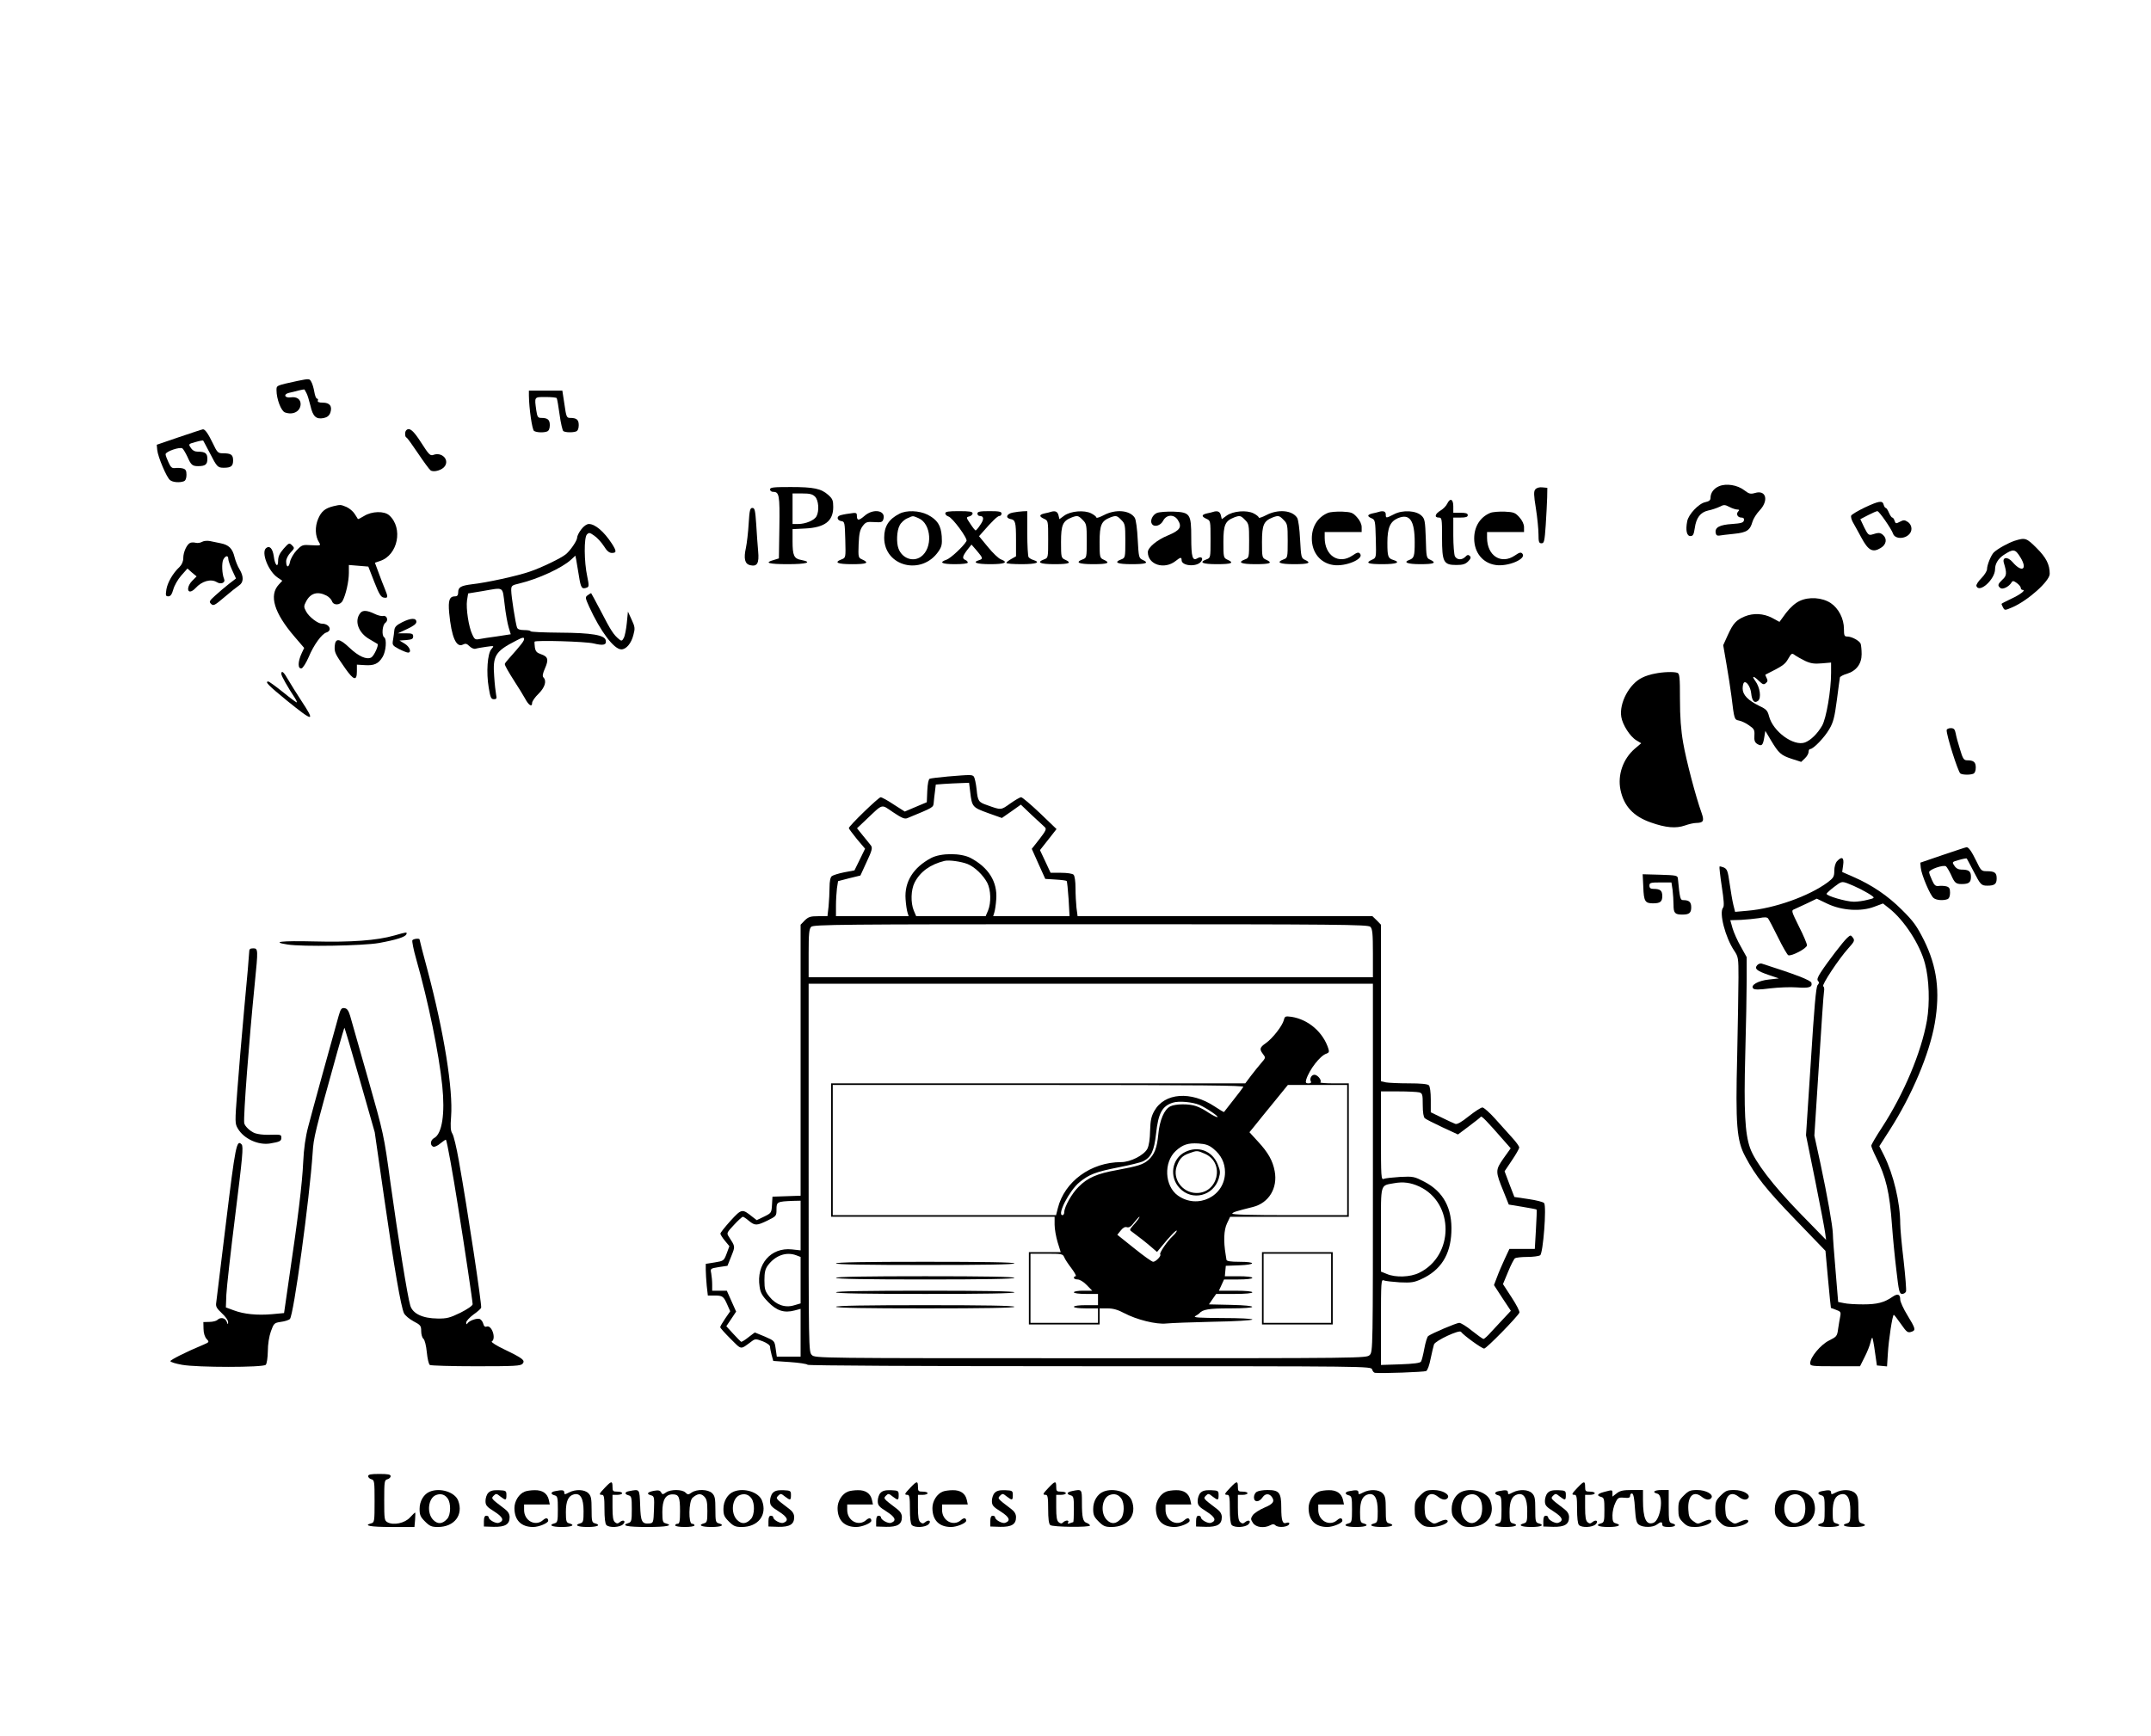 <?xml version="1.0" standalone="no"?>
<!DOCTYPE svg PUBLIC "-//W3C//DTD SVG 20010904//EN"
 "http://www.w3.org/TR/2001/REC-SVG-20010904/DTD/svg10.dtd">
<svg version="1.0" xmlns="http://www.w3.org/2000/svg"
 width="1338pt" height="1080pt" viewBox="0 0 1338 1080"
 preserveAspectRatio="xMidYMid meet">
<g transform="translate(0,1080) scale(0.1,-0.1)"
fill="#000000" stroke="none">
<path d="M1850 8430 c-134 -29 -130 -28 -130 -58 0 -55 29 -130 53 -138 51
-18 96 7 97 52 0 30 -24 47 -60 42 -39 -6 -50 19 -12 28 15 3 42 10 61 15 19
5 35 7 35 6 1 -1 6 -11 12 -22 7 -12 17 -47 25 -79 15 -67 35 -86 82 -77 23 5
35 15 42 34 13 40 -4 62 -47 62 -24 0 -34 4 -31 13 3 6 1 12 -5 12 -6 0 -13
19 -17 43 -4 23 -12 51 -19 62 -11 20 -12 20 -86 5z"/>
<path d="M3290 8338 c1 -79 20 -212 32 -219 15 -10 60 -12 82 -3 10 4 16 18
16 39 0 34 -13 45 -54 45 -20 0 -24 7 -30 46 -12 87 -14 84 58 84 36 0 67 -3
69 -7 3 -5 11 -51 18 -103 7 -52 18 -98 23 -102 13 -9 59 -10 80 -2 10 4 16
18 16 39 0 34 -13 45 -54 45 -21 0 -24 7 -35 85 l-13 85 -104 0 -104 0 0 -32z"/>
<path d="M1115 8081 l-140 -48 3 -32 c4 -43 59 -173 80 -188 17 -14 60 -17 86
-7 10 4 16 18 16 40 0 27 -5 35 -24 40 -13 3 -35 4 -47 2 -19 -2 -27 4 -41 36
-10 21 -18 43 -18 50 0 17 90 48 105 36 6 -5 20 -29 31 -52 22 -50 30 -58 66
-58 45 0 58 10 58 45 0 35 -13 45 -60 45 -18 0 -33 8 -43 24 -16 23 -15 24 29
36 24 7 46 11 48 9 2 -2 20 -38 42 -79 43 -84 48 -90 86 -90 45 0 58 10 58 45
0 36 -12 45 -64 45 -30 0 -35 5 -62 62 -29 60 -49 89 -62 87 -4 0 -70 -22
-147 -48z"/>
<path d="M2527 8123 c-10 -9 -9 -41 1 -45 5 -1 37 -46 72 -98 35 -52 70 -100
78 -106 20 -15 75 2 90 27 27 42 -22 88 -72 69 -20 -7 -28 1 -76 76 -49 77
-74 97 -93 77z"/>
<path d="M10693 7775 c-33 -14 -53 -41 -53 -73 0 -14 -9 -21 -32 -26 -41 -8
-105 -76 -113 -119 -11 -56 -3 -92 20 -92 16 0 21 9 27 49 9 65 35 99 84 110
21 4 53 15 70 23 27 14 33 14 62 -1 17 -9 39 -16 49 -16 12 0 14 -3 6 -11 -16
-16 -5 -39 19 -39 13 0 18 -6 16 -17 -3 -15 -17 -19 -74 -23 -77 -5 -107 -21
-102 -54 2 -15 9 -20 23 -18 11 2 52 7 92 11 79 8 99 22 114 75 5 18 25 50 44
70 59 62 41 130 -28 109 -28 -8 -37 -6 -67 17 -43 33 -112 44 -157 25z"/>
<path d="M4790 7755 c0 -8 8 -15 19 -15 38 0 42 -20 39 -221 l-3 -193 -32 -10
c-62 -17 -33 -26 87 -26 118 0 157 12 85 26 -46 8 -55 27 -55 117 l0 75 78 4
c123 6 175 46 175 134 0 40 -4 51 -31 75 -44 39 -89 49 -234 49 -107 0 -128
-2 -128 -15z m280 -45 c22 -22 27 -88 9 -122 -13 -25 -68 -48 -114 -48 l-35 0
0 95 0 95 60 0 c47 0 64 -4 80 -20z"/>
<path d="M9550 7755 c-10 -12 -10 -34 4 -119 9 -58 16 -130 16 -160 0 -48 3
-56 19 -56 16 0 19 12 26 113 4 61 8 139 9 172 l1 60 -31 3 c-19 2 -36 -3 -44
-13z"/>
<path d="M9002 7666 c-6 -13 -24 -32 -41 -42 -35 -21 -41 -44 -11 -44 19 0 20
-7 20 -124 0 -153 9 -171 89 -171 39 0 56 5 73 22 17 17 19 26 11 34 -9 9 -16
8 -28 -5 -22 -22 -52 -20 -65 3 -5 11 -10 69 -10 130 l0 111 45 0 c33 0 45 4
45 15 0 11 -12 15 -45 15 l-45 0 0 40 c0 46 -20 54 -38 16z"/>
<path d="M11598 7642 c-43 -21 -80 -43 -83 -50 -3 -7 2 -25 10 -40 9 -15 32
-58 53 -96 43 -81 71 -96 121 -65 35 21 41 57 14 81 -18 15 -26 16 -70 2 -19
-5 -25 1 -47 45 l-24 51 48 25 c27 14 53 25 58 25 11 0 87 -110 97 -139 12
-38 81 -36 107 3 15 22 8 54 -15 69 -20 13 -26 13 -49 1 -24 -13 -27 -12 -33
6 -3 11 -10 20 -14 20 -5 0 -14 14 -21 30 -7 17 -16 30 -20 30 -4 0 -10 9 -13
20 -7 28 -29 24 -119 -18z"/>
<path d="M2075 7651 c-53 -13 -76 -32 -96 -79 -21 -49 -19 -108 6 -147 12 -19
10 -20 -47 -17 -57 4 -60 2 -93 -32 -19 -20 -37 -52 -41 -71 -7 -39 -24 -38
-24 3 0 15 12 38 27 54 26 27 26 29 9 46 -17 16 -19 15 -52 -22 -25 -29 -34
-49 -34 -75 0 -47 -20 -28 -27 28 -7 49 -26 69 -48 51 -32 -27 15 -146 73
-184 l28 -19 -22 -24 c-62 -67 -29 -176 98 -324 l60 -70 -15 -32 c-25 -53 -26
-100 -1 -95 8 2 28 33 44 70 31 75 81 144 110 153 40 13 18 55 -28 55 -25 0
-80 42 -98 76 -15 28 -15 33 0 62 27 52 71 65 126 37 16 -8 31 -24 35 -35 9
-28 51 -26 66 2 20 37 39 121 39 173 l0 50 61 -5 60 -5 37 -95 c30 -77 42 -96
60 -98 26 -4 27 3 6 54 -9 22 -27 67 -39 101 l-23 62 32 11 c111 36 145 205
57 284 -31 28 -108 26 -156 -4 -20 -12 -37 -21 -39 -19 -1 2 -10 17 -20 32
-10 16 -33 35 -51 43 -37 15 -36 15 -80 5z"/>
<path d="M4657 7543 c-3 -54 -11 -122 -17 -151 -15 -67 -7 -100 25 -108 45
-11 58 11 51 86 -3 36 -9 111 -12 168 -6 87 -9 102 -24 102 -14 0 -18 -14 -23
-97z"/>
<path d="M5377 7590 c-36 -31 -47 -30 -47 3 0 17 -5 19 -46 12 -26 -3 -53 -9
-60 -12 -22 -8 -16 -31 9 -35 21 -3 22 -7 25 -116 3 -112 3 -112 -23 -122 -50
-19 -26 -30 65 -30 92 0 110 8 64 29 -25 11 -26 13 -23 96 3 66 8 89 25 112
19 25 26 28 72 25 44 -3 51 -1 57 18 17 55 -63 69 -118 20z"/>
<path d="M5595 7604 c-67 -34 -95 -79 -95 -149 0 -180 234 -238 338 -85 20 29
23 44 20 93 -5 69 -27 103 -88 135 -53 26 -131 29 -175 6z m119 -28 c80 -34
90 -187 14 -240 -49 -34 -116 -10 -139 51 -14 37 -11 111 7 144 8 17 30 37 47
44 40 18 32 17 71 1z"/>
<path d="M5880 7606 c0 -7 9 -16 19 -19 25 -6 122 -138 113 -153 -18 -32 -98
-107 -124 -116 -50 -17 -30 -28 52 -28 48 0 80 4 80 10 0 6 -7 13 -15 16 -21
9 -19 22 11 62 l27 34 33 -38 c39 -46 40 -51 14 -59 -45 -14 -15 -25 70 -25
90 0 115 11 66 30 -14 5 -50 39 -80 76 l-56 68 22 25 c60 69 93 101 105 101 7
0 13 7 13 15 0 12 -15 15 -75 15 -60 0 -75 -3 -75 -15 0 -8 6 -15 14 -15 27 0
28 -21 4 -55 -12 -19 -26 -35 -29 -35 -4 0 -18 18 -33 41 -27 40 -27 41 -7 46
12 3 21 12 21 19 0 11 -19 14 -85 14 -66 0 -85 -3 -85 -14z"/>
<path d="M6300 7611 c-38 -7 -48 -33 -15 -40 31 -5 35 -19 35 -129 l0 -103
-30 -17 c-16 -9 -30 -20 -30 -24 0 -5 43 -8 95 -8 91 0 121 11 73 26 -13 4
-26 12 -30 18 -4 6 -8 73 -8 149 l0 137 -27 -1 c-16 -1 -44 -4 -63 -8z"/>
<path d="M6535 7615 c-5 -2 -22 -6 -37 -9 -35 -8 -36 -19 -3 -34 25 -11 25
-14 25 -127 0 -114 0 -116 -25 -125 -50 -19 -26 -30 65 -30 92 0 110 8 65 28
-24 11 -25 15 -25 110 0 107 11 131 67 153 35 13 41 12 68 -16 23 -23 25 -31
25 -130 0 -103 -1 -106 -25 -115 -50 -19 -26 -30 65 -30 92 0 110 8 65 28 -24
11 -25 15 -25 110 0 107 11 131 67 153 35 13 41 12 68 -16 23 -23 25 -31 25
-130 0 -103 -1 -106 -25 -115 -50 -19 -26 -30 65 -30 91 0 110 8 67 27 -23 11
-24 18 -30 126 -3 66 -11 123 -18 135 -30 48 -119 56 -193 17 -25 -13 -46 -20
-46 -15 0 5 -14 17 -32 26 -43 22 -128 15 -168 -14 l-30 -22 -6 25 c-6 23 -21
29 -49 20z"/>
<path d="M7197 7609 c-27 -11 -45 -48 -32 -68 14 -23 54 -12 70 19 20 39 67
42 91 6 28 -44 16 -65 -61 -97 -68 -28 -125 -75 -125 -104 0 -78 102 -111 173
-55 30 24 37 25 37 5 0 -36 92 -44 120 -10 18 21 3 37 -21 22 -31 -19 -39 5
-39 129 0 147 -7 157 -111 161 -41 1 -86 -2 -102 -8z"/>
<path d="M7545 7615 c-5 -2 -22 -6 -37 -9 -35 -8 -36 -19 -3 -34 25 -11 25
-14 25 -127 0 -114 0 -116 -25 -125 -50 -19 -26 -30 65 -30 92 0 110 8 65 28
-24 11 -25 15 -25 110 0 107 11 131 67 153 35 13 41 12 68 -16 23 -23 25 -31
25 -130 0 -103 -1 -106 -25 -115 -50 -19 -26 -30 65 -30 92 0 110 8 65 28 -24
11 -25 15 -25 110 0 107 11 131 67 153 35 13 41 12 68 -16 23 -23 25 -31 25
-130 0 -103 -1 -106 -25 -115 -50 -19 -26 -30 65 -30 91 0 110 8 67 27 -23 11
-24 18 -30 126 -3 66 -11 123 -18 135 -30 48 -119 56 -193 17 -25 -13 -46 -20
-46 -15 0 5 -14 17 -32 26 -43 22 -128 15 -168 -14 l-30 -22 -6 25 c-6 23 -21
29 -49 20z"/>
<path d="M8260 7609 c-63 -26 -100 -85 -100 -159 0 -88 53 -153 133 -165 77
-12 194 38 167 70 -9 11 -18 9 -47 -11 -85 -58 -173 -2 -173 111 l0 35 115 0
115 0 0 30 c0 19 -11 42 -29 62 -26 29 -35 32 -92 35 -35 1 -75 -2 -89 -8z"/>
<path d="M8575 7615 c-5 -2 -22 -6 -37 -9 -34 -8 -36 -18 -5 -31 21 -9 22 -17
25 -128 3 -117 3 -117 -23 -129 -45 -20 -27 -28 65 -28 86 0 115 11 68 26 -34
10 -38 21 -38 107 0 93 17 132 65 153 74 31 105 -14 105 -150 0 -85 -4 -98
-32 -109 -43 -15 -14 -27 67 -27 86 0 104 8 61 28 -23 10 -24 15 -27 131 -4
108 -6 123 -26 142 -33 33 -117 38 -171 10 -51 -26 -52 -26 -52 -1 0 19 -17
24 -45 15z"/>
<path d="M9270 7609 c-63 -26 -100 -85 -100 -159 0 -88 53 -153 133 -165 77
-12 194 38 167 70 -9 11 -18 9 -47 -11 -85 -58 -173 -2 -173 111 l0 35 115 0
115 0 0 30 c0 19 -11 42 -29 62 -26 29 -35 32 -92 35 -35 1 -75 -2 -89 -8z"/>
<path d="M3616 7507 c-15 -19 -26 -42 -26 -52 0 -18 -41 -79 -70 -103 -28 -24
-155 -85 -224 -108 -77 -27 -269 -69 -361 -79 -69 -9 -85 -18 -85 -51 0 -17
-6 -24 -19 -24 -35 0 -44 -24 -37 -102 14 -151 44 -220 86 -198 15 8 24 6 40
-10 12 -12 29 -19 38 -16 9 3 40 8 67 12 50 7 50 7 32 -14 -25 -27 -33 -146
-17 -240 10 -62 15 -72 32 -72 17 0 19 5 14 28 -3 15 -9 66 -12 114 -10 128 7
156 134 221 41 22 52 24 52 12 0 -13 -16 -34 -97 -125 -13 -14 -23 -28 -23
-31 0 -10 22 -48 64 -114 22 -33 49 -78 61 -99 23 -44 45 -58 45 -29 0 10 18
36 40 57 40 40 52 80 30 102 -7 7 -4 25 10 56 24 55 19 73 -25 88 -26 9 -34
17 -38 43 -2 18 -3 33 -2 35 9 10 318 1 367 -11 61 -15 82 -10 76 19 -6 33
-87 47 -286 48 -100 1 -182 4 -182 9 0 4 -18 7 -39 7 -27 0 -41 5 -45 16 -9
25 -36 194 -36 231 0 29 3 32 51 43 117 28 266 97 321 148 l27 25 5 -24 c2
-13 10 -59 17 -101 12 -77 18 -86 51 -73 12 5 12 15 1 68 -20 92 -21 243 -2
262 13 13 18 12 46 -8 18 -12 44 -41 59 -64 19 -31 34 -43 50 -43 30 0 30 11
0 58 -49 75 -104 122 -143 122 -13 0 -32 -13 -47 -33z m-477 -467 c6 -55 18
-120 25 -143 l13 -43 -84 -13 c-46 -6 -97 -14 -112 -17 -24 -5 -30 -1 -43 28
-23 48 -40 163 -33 213 l7 43 86 14 c141 24 126 33 141 -82z"/>
<path d="M12533 7436 c-42 -14 -107 -50 -131 -73 -17 -17 -42 -78 -42 -104 0
-11 -16 -37 -35 -56 -20 -20 -34 -42 -31 -49 18 -47 116 42 116 105 0 33 19
65 53 88 61 40 72 39 105 -15 46 -75 9 -97 -49 -29 -31 36 -66 32 -54 -6 19
-62 18 -79 -9 -103 -29 -28 -32 -37 -13 -52 14 -12 54 8 70 35 6 11 13 10 32
-4 14 -10 25 -24 25 -30 0 -7 5 -13 11 -13 24 0 -14 -29 -72 -56 -32 -15 -59
-29 -59 -31 0 -3 5 -13 10 -23 10 -18 11 -18 58 2 97 42 232 163 232 208 0 58
-22 101 -81 160 -64 64 -71 66 -136 46z"/>
<path d="M1257 7429 c-10 -6 -28 -9 -39 -6 -11 3 -26 3 -34 0 -21 -8 -44 -57
-44 -95 0 -21 -9 -41 -23 -55 -41 -38 -75 -97 -82 -140 -6 -38 -4 -43 12 -43
14 0 22 12 31 43 6 23 28 62 49 86 l39 44 28 -25 29 -24 -27 -27 c-28 -28 -35
-67 -13 -67 8 0 22 9 33 21 40 44 96 60 133 37 26 -16 55 -3 45 20 -13 30 -16
99 -5 121 14 26 31 27 31 4 0 -10 11 -41 24 -70 l24 -52 -43 -33 c-24 -19 -62
-51 -85 -72 -38 -34 -41 -40 -27 -53 14 -14 22 -10 82 41 37 32 78 64 91 73
30 19 31 56 4 101 -11 17 -25 52 -31 76 -13 54 -36 76 -86 86 -21 4 -51 11
-68 14 -16 3 -38 1 -48 -5z"/>
<path d="M3656 7097 c-17 -12 -16 -16 9 -72 70 -153 154 -265 200 -265 30 0
62 37 75 90 11 40 10 50 -11 95 l-23 50 -7 -71 c-4 -39 -12 -81 -19 -93 -10
-19 -14 -20 -28 -9 -34 27 -53 56 -112 171 -34 64 -62 117 -63 117 -2 0 -11
-6 -21 -13z"/>
<path d="M11194 7061 c-26 -12 -58 -40 -84 -74 l-41 -56 -46 25 c-54 28 -116
31 -170 9 -54 -23 -72 -43 -105 -115 l-29 -64 20 -116 c11 -63 25 -153 31
-200 18 -148 18 -147 48 -153 15 -3 43 -16 62 -30 31 -21 35 -28 33 -63 -2
-30 2 -42 17 -52 28 -17 36 -10 44 39 l7 42 35 -59 c48 -80 62 -93 129 -115
l59 -19 23 22 c13 12 23 30 23 40 0 10 4 18 10 18 20 0 90 73 119 124 25 42
33 75 47 181 9 72 18 135 19 141 2 5 21 16 43 22 59 18 92 62 92 122 0 27 -3
56 -6 65 -8 19 -55 45 -84 45 -17 0 -20 6 -20 47 0 64 -33 128 -82 161 -53 35
-136 41 -194 13z m35 -373 c35 -16 57 -19 103 -15 l58 5 0 -65 c0 -109 -30
-283 -56 -328 -29 -50 -70 -90 -106 -104 -70 -26 -199 67 -224 163 -9 35 -17
44 -60 64 -70 34 -104 69 -104 108 0 18 4 35 9 38 15 10 40 -28 44 -67 5 -48
20 -65 43 -47 21 18 12 83 -17 123 -25 34 -13 35 23 0 23 -22 30 -24 42 -13
12 9 13 17 5 32 -6 11 -9 20 -7 21 108 54 121 63 141 98 21 36 23 37 42 23 11
-8 40 -24 64 -36z"/>
<path d="M2242 6987 c-40 -48 -14 -124 57 -164 25 -15 48 -28 49 -29 10 -7
-22 -75 -38 -84 -29 -16 -79 6 -136 60 -63 60 -88 62 -92 10 -2 -38 2 -48 66
-139 52 -74 72 -79 72 -18 l0 42 49 -3 c58 -4 85 8 111 51 21 34 27 111 10
122 -17 10 -12 77 7 90 21 15 10 48 -14 43 -10 -3 -35 4 -55 14 -44 21 -71 23
-86 5z"/>
<path d="M2500 6928 c-34 -17 -45 -29 -47 -48 -1 -14 -5 -41 -8 -60 -6 -33 -4
-36 37 -58 24 -12 49 -22 56 -22 24 0 11 36 -20 55 l-33 20 43 3 c34 3 42 7
42 23 0 16 -7 19 -47 19 l-48 0 58 27 c39 18 57 32 57 44 0 26 -35 25 -90 -3z"/>
<path d="M1750 6607 c0 -12 39 -81 84 -149 10 -16 15 -28 12 -28 -4 0 -43 29
-87 65 -45 36 -85 65 -90 65 -24 0 1 -25 116 -119 167 -135 178 -135 89 0 -30
46 -67 105 -82 131 -27 48 -42 60 -42 35z"/>
<path d="M10293 6609 c-24 -4 -59 -15 -78 -25 -80 -38 -144 -158 -130 -244 8
-50 55 -123 94 -146 l30 -18 -40 -34 c-73 -63 -108 -163 -89 -256 21 -101 80
-165 189 -203 93 -33 156 -38 211 -19 25 9 56 16 70 16 46 1 52 12 35 61 -37
102 -97 332 -115 437 -14 80 -20 161 -20 272 0 135 -2 159 -16 164 -21 8 -89
6 -141 -5z"/>
<path d="M12109 6258 c-3 -28 71 -261 85 -270 13 -9 59 -10 80 -2 10 4 16 18
16 39 0 34 -13 45 -55 45 -19 0 -26 10 -43 68 -12 37 -24 82 -27 100 -5 25
-11 32 -31 32 -13 0 -25 -6 -25 -12z"/>
<path d="M5895 5969 c-55 -5 -105 -11 -112 -14 -7 -2 -13 -31 -15 -75 l-3 -71
-69 -29 -68 -29 -69 44 c-37 25 -74 45 -81 45 -13 0 -198 -179 -198 -192 0 -4
23 -34 50 -68 l51 -60 -33 -68 -33 -67 -64 -12 c-35 -7 -70 -18 -77 -24 -9 -7
-14 -33 -14 -69 0 -31 -3 -85 -6 -119 l-7 -61 -57 0 c-49 0 -61 -4 -84 -26
l-26 -27 0 -843 0 -843 -87 -3 -88 -3 -3 -51 c-3 -49 -4 -51 -49 -73 l-46 -22
-26 20 c-65 52 -67 52 -137 -24 -35 -39 -63 -74 -63 -80 0 -5 12 -25 28 -44
l28 -34 -17 -46 c-17 -45 -19 -46 -74 -55 l-56 -9 0 -37 c0 -20 3 -65 6 -99
l7 -61 41 0 c51 0 57 -5 80 -57 l18 -41 -31 -45 c-17 -25 -31 -49 -31 -54 0
-5 29 -37 64 -72 72 -71 58 -70 133 -15 20 15 26 15 68 -1 27 -11 45 -24 45
-34 0 -9 5 -32 10 -52 l10 -36 103 -7 c56 -4 106 -11 111 -17 6 -5 678 -9
1757 -9 1739 0 1748 0 1754 -20 3 -11 12 -21 18 -21 41 -5 305 5 318 11 9 5
20 36 28 77 8 37 17 77 21 89 10 24 158 93 168 78 15 -21 129 -104 144 -104
14 0 202 192 219 223 4 7 -18 49 -48 95 l-54 83 32 77 c17 42 37 80 43 84 6 4
40 8 76 8 36 0 72 5 80 10 19 12 41 305 25 325 -5 7 -49 18 -97 25 l-88 13
-31 80 -30 80 45 67 c25 37 46 73 46 81 0 8 -20 35 -43 60 -23 26 -71 79 -106
118 -35 39 -71 71 -80 71 -9 0 -47 -25 -84 -54 -47 -38 -74 -53 -85 -48 -9 3
-47 21 -84 39 l-68 33 0 78 c0 47 -5 83 -12 90 -8 8 -50 12 -124 12 -61 0
-126 3 -143 6 l-31 7 0 487 0 487 -26 27 -27 26 -917 0 -917 0 -7 53 c-3 28
-6 84 -6 123 0 41 -5 75 -12 82 -7 7 -40 12 -78 12 l-65 0 -33 71 -33 70 52
66 51 65 -103 99 c-57 54 -110 99 -117 99 -8 0 -38 -18 -68 -39 -59 -42 -55
-42 -144 -10 -53 18 -58 25 -65 97 -4 37 -12 73 -17 80 -11 13 -17 13 -163 1z
m140 -96 c11 -93 14 -96 110 -131 l87 -31 59 41 59 42 67 -64 c38 -35 74 -69
82 -76 12 -11 7 -22 -33 -74 l-48 -61 42 -94 42 -93 64 -4 c35 -2 66 -6 69 -9
3 -3 8 -54 12 -112 l6 -107 -238 0 -237 0 7 23 c4 12 10 50 12 83 8 108 -48
197 -159 256 -61 32 -185 32 -246 0 -111 -59 -167 -148 -159 -256 2 -33 8 -71
12 -83 l7 -23 -226 0 -226 0 0 64 c0 35 3 84 6 109 l7 45 69 18 70 17 39 85
c33 70 37 87 27 101 -7 9 -29 37 -50 62 l-37 46 57 54 c108 102 91 97 167 46
54 -36 72 -44 89 -37 165 68 161 66 164 96 1 16 5 48 8 71 l5 42 52 4 c29 2
75 4 103 5 l52 2 7 -57z m-15 -449 c45 -19 96 -69 121 -116 23 -45 25 -124 5
-173 l-15 -35 -216 0 -216 0 -15 35 c-20 49 -18 128 5 174 35 68 97 113 186
135 29 7 105 -4 145 -20z m2504 -390 c13 -13 16 -42 16 -165 l0 -149 -1755 0
-1755 0 0 149 c0 123 3 152 16 165 14 14 185 16 1739 16 1554 0 1725 -2 1739
-16z m16 -1499 c0 -1132 0 -1145 -20 -1165 -20 -20 -33 -20 -1735 -20 -1702 0
-1715 0 -1735 20 -20 20 -20 33 -20 1165 l0 1145 1755 0 1755 0 0 -1145z m288
469 c20 -6 22 -12 22 -79 0 -46 5 -76 13 -82 6 -6 56 -31 109 -56 l97 -45 68
51 c37 28 71 54 74 59 5 7 32 -20 150 -155 l36 -41 -45 -63 c-51 -74 -51 -80
1 -207 l32 -80 85 -14 c47 -8 86 -15 88 -17 2 -2 0 -57 -4 -124 l-7 -121 -79
0 -79 0 -29 -62 c-16 -35 -38 -85 -48 -113 l-19 -50 52 -80 53 -80 -42 -45
c-24 -25 -60 -64 -81 -87 -21 -24 -42 -43 -47 -43 -5 0 -37 23 -71 50 -34 28
-70 50 -80 50 -17 0 -170 -65 -193 -82 -6 -4 -17 -39 -24 -77 -7 -38 -16 -75
-21 -82 -5 -9 -46 -14 -128 -17 l-121 -4 0 267 c0 251 1 267 18 259 9 -4 54
-9 99 -12 71 -3 89 -1 136 21 118 54 179 149 185 290 7 149 -49 253 -168 315
-62 32 -69 34 -150 30 -47 -3 -93 -8 -102 -12 -17 -8 -18 9 -18 268 l0 276
108 0 c59 0 117 -3 130 -6z m1 -586 c218 -102 217 -431 -2 -537 -55 -27 -146
-30 -200 -7 l-37 15 0 260 c0 294 -6 274 83 290 55 10 102 4 156 -21z m-3849
-242 l0 -155 -54 6 c-131 14 -223 -92 -201 -232 5 -37 16 -57 53 -95 53 -55
100 -70 164 -53 l38 10 0 -148 0 -149 -74 0 -74 0 -7 49 c-7 49 -7 49 -66 75
-33 14 -62 26 -63 26 -2 0 -20 -14 -41 -30 -21 -17 -41 -29 -45 -28 -3 2 -25
24 -49 50 l-43 47 31 46 30 45 -29 65 -29 65 -46 0 -45 0 0 39 c0 21 -3 52 -6
69 -6 30 -6 30 47 39 l54 8 24 60 c25 63 25 58 -16 122 -14 21 -12 25 33 73
25 27 50 50 55 50 4 0 21 -11 37 -25 38 -31 49 -31 117 2 54 27 55 28 55 69 0
47 4 49 103 53 l47 1 0 -154z m-26 -186 l26 -10 0 -144 0 -145 -41 -12 c-56
-17 -112 3 -153 54 -27 34 -31 46 -31 102 0 49 5 70 21 92 47 63 115 87 178
63z"/>
<path d="M7986 4454 c-9 -36 -69 -113 -111 -143 -39 -27 -42 -38 -20 -67 19
-25 19 -24 -11 -59 -14 -16 -42 -51 -62 -77 l-36 -48 -1288 0 -1288 0 0 -415
0 -415 695 0 695 0 0 -49 c0 -27 9 -77 19 -110 l19 -61 -99 0 -99 0 0 -225 0
-225 220 0 220 0 0 50 0 50 49 0 c34 0 64 -8 103 -29 77 -41 200 -72 263 -65
28 3 159 8 293 11 137 2 242 9 242 14 0 5 -80 9 -187 9 -145 1 -183 3 -168 12
11 6 22 14 25 17 21 25 60 31 190 31 183 0 187 18 5 22 l-135 3 22 32 23 33
113 0 c68 0 112 4 112 10 0 6 -41 10 -104 10 l-104 0 16 35 16 35 88 0 c52 0
88 4 88 10 0 6 -35 10 -86 10 l-85 0 3 33 3 32 83 3 c106 4 108 22 2 22 -57 0
-80 4 -81 13 -1 6 -3 21 -5 32 -14 84 -11 152 8 193 l20 42 369 0 369 0 0 415
0 415 -92 0 c-50 0 -88 3 -85 6 10 11 -11 41 -32 47 -21 5 -38 -23 -26 -43 3
-5 -3 -10 -15 -10 -17 0 -20 4 -15 23 19 62 87 150 126 162 15 5 18 12 13 28
-32 104 -124 184 -230 201 -39 5 -42 4 -48 -20z m-252 -416 c-4 -7 -32 -44
-63 -83 -30 -38 -55 -71 -57 -73 -1 -2 -27 13 -58 34 -148 98 -312 86 -376
-28 -19 -34 -24 -59 -26 -123 -1 -52 -7 -92 -17 -112 -21 -40 -105 -83 -163
-83 -188 0 -353 -121 -394 -287 l-11 -43 -694 0 -695 0 0 405 0 405 1281 0
c1021 0 1279 -3 1273 -12z m646 -393 l0 -405 -361 0 c-231 0 -358 3 -354 10 6
9 21 14 129 41 99 25 155 118 135 223 -12 65 -41 116 -103 183 l-54 59 32 39
c17 22 71 88 120 148 l87 107 185 0 184 0 0 -405z m-919 281 c45 -20 127 -76
111 -76 -7 0 -32 13 -55 28 -23 16 -57 34 -76 40 -44 16 -129 15 -161 -1 -38
-18 -67 -87 -75 -175 -8 -84 -24 -125 -62 -159 -32 -28 -64 -38 -193 -62 -125
-22 -185 -48 -241 -105 -42 -41 -89 -125 -89 -158 0 -10 -5 -18 -11 -18 -36 0
43 154 106 205 61 49 99 64 240 92 72 14 142 31 157 39 49 25 67 64 79 170 14
129 38 173 105 194 37 12 121 4 165 -14z m87 -273 c48 -39 72 -88 72 -146 0
-149 -169 -233 -293 -145 -83 59 -90 207 -13 278 43 39 76 50 140 46 46 -3 66
-10 94 -33z m-469 -440 c-7 -10 -22 -28 -34 -41 -20 -24 -20 -24 0 -38 33 -24
88 -67 121 -96 l31 -27 29 35 c49 61 94 107 94 97 0 -5 -11 -20 -24 -32 -35
-32 -86 -107 -79 -115 9 -8 -27 -46 -44 -46 -8 0 -61 38 -118 84 l-105 84 21
26 c14 18 27 25 39 21 13 -4 26 4 45 30 15 19 30 35 32 35 3 0 -1 -8 -8 -17z
m-459 -235 c5 -13 26 -44 46 -70 20 -27 31 -48 25 -48 -6 0 -11 -4 -11 -10 0
-5 10 -10 23 -10 13 0 38 -15 57 -35 l34 -35 -57 0 c-31 0 -57 -4 -57 -10 0
-6 32 -10 75 -10 l75 0 0 -35 0 -35 -75 0 c-43 0 -75 -4 -75 -10 0 -6 32 -10
75 -10 l75 0 0 -45 0 -45 -210 0 -210 0 0 215 0 215 100 0 c95 0 101 -1 110
-22z"/>
<path d="M7372 3633 c-83 -41 -101 -155 -34 -225 77 -82 210 -49 243 60 11 38
10 48 -7 90 -35 83 -121 115 -202 75z m125 -12 c124 -57 79 -247 -57 -243 -85
2 -147 86 -121 164 17 49 35 68 78 83 49 18 50 18 100 -4z"/>
<path d="M7850 2785 l0 -225 220 0 220 0 0 225 0 225 -220 0 -220 0 0 -225z
m430 0 l0 -215 -210 0 -210 0 0 215 0 215 210 0 210 0 0 -215z"/>
<path d="M5200 2940 c0 -7 192 -10 555 -10 363 0 555 3 555 10 0 7 -192 10
-555 10 -363 0 -555 -3 -555 -10z"/>
<path d="M5200 2850 c0 -7 192 -10 555 -10 363 0 555 3 555 10 0 7 -192 10
-555 10 -363 0 -555 -3 -555 -10z"/>
<path d="M5200 2760 c0 -7 192 -10 555 -10 363 0 555 3 555 10 0 7 -192 10
-555 10 -363 0 -555 -3 -555 -10z"/>
<path d="M5200 2670 c0 -7 192 -10 555 -10 363 0 555 3 555 10 0 7 -192 10
-555 10 -363 0 -555 -3 -555 -10z"/>
<path d="M12085 5481 l-140 -48 3 -32 c4 -43 59 -173 80 -188 17 -14 60 -17
86 -7 10 4 16 18 16 40 0 27 -5 35 -24 40 -13 3 -35 4 -47 2 -19 -2 -27 4 -41
36 -10 21 -18 43 -18 50 0 17 90 48 105 36 6 -5 20 -29 31 -52 22 -50 30 -58
66 -58 45 0 58 10 58 45 0 35 -13 45 -60 45 -18 0 -33 8 -43 24 -16 23 -15 24
29 36 24 7 46 11 48 9 2 -2 20 -38 42 -79 43 -84 48 -90 86 -90 45 0 58 10 58
45 0 36 -12 45 -64 45 -30 0 -35 5 -62 62 -29 60 -49 89 -62 87 -4 0 -70 -22
-147 -48z"/>
<path d="M11427 5442 c-10 -11 -17 -35 -17 -59 0 -37 -5 -45 -42 -73 -117 -86
-331 -162 -497 -176 l-78 -7 -11 44 c-6 24 -16 84 -23 132 -11 77 -15 90 -36
100 -13 5 -25 8 -27 6 -2 -2 4 -58 14 -124 13 -85 16 -123 8 -132 -26 -31 14
-185 69 -267 26 -39 27 -46 27 -166 0 -69 -4 -287 -8 -485 -11 -433 -3 -531
50 -630 63 -120 130 -205 314 -395 l185 -192 16 -176 c9 -98 17 -178 18 -179
1 0 15 -6 32 -12 28 -10 31 -14 26 -40 -3 -15 -9 -50 -13 -77 -6 -47 -9 -50
-57 -74 -52 -26 -117 -104 -117 -141 0 -18 10 -19 155 -19 l155 0 29 58 c16
31 32 72 36 90 4 18 9 31 12 29 2 -3 10 -43 16 -89 l12 -83 32 -3 31 -3 5 78
c5 89 29 243 37 243 3 0 22 -25 43 -55 39 -56 44 -59 71 -49 23 9 21 19 -29
101 -25 40 -45 85 -45 98 0 34 -16 39 -48 17 -52 -36 -96 -47 -182 -47 -47 0
-101 3 -121 8 l-35 7 -16 193 c-9 105 -17 210 -17 232 -2 52 -33 228 -78 440
l-37 170 28 435 c15 239 29 447 32 462 3 14 1 29 -5 32 -11 7 95 168 156 236
38 42 41 49 29 66 -14 18 -15 18 -36 -1 -25 -23 -121 -148 -164 -214 -20 -31
-25 -46 -17 -54 8 -8 7 -15 -3 -26 -10 -12 -21 -139 -42 -475 l-30 -459 57
-281 c31 -155 59 -301 62 -326 l6 -44 -165 169 c-167 172 -278 318 -308 403
-32 89 -39 234 -30 577 5 182 9 393 9 470 l0 140 -36 65 c-21 36 -44 88 -52
115 l-14 50 66 2 c36 2 87 7 113 11 33 7 50 6 56 -2 5 -6 33 -59 62 -118 29
-59 58 -109 64 -111 21 -7 116 43 116 62 0 10 -22 62 -50 117 -48 98 -49 99
-27 108 12 5 48 22 80 37 l58 28 67 -32 c89 -42 208 -50 291 -18 l54 20 38
-30 c94 -74 192 -225 223 -344 26 -97 31 -245 12 -355 -35 -197 -143 -455
-280 -665 -36 -55 -66 -106 -66 -113 0 -7 13 -38 29 -70 63 -126 85 -219 100
-427 5 -71 17 -196 27 -277 15 -132 19 -148 36 -148 10 0 21 7 24 15 3 8 -4
95 -15 194 -12 98 -21 201 -21 228 0 131 -42 307 -101 425 l-29 57 66 103
c137 214 246 472 279 662 34 198 14 352 -67 516 -45 89 -65 118 -138 190 -88
88 -187 155 -307 207 l-64 28 6 43 c7 47 -8 57 -38 24z m149 -175 c27 -14 58
-32 68 -40 18 -13 16 -15 -27 -25 -25 -7 -64 -12 -85 -12 -47 0 -175 37 -170
50 2 5 23 24 48 43 43 33 47 34 81 22 19 -7 58 -24 85 -38z"/>
<path d="M10222 5280 c3 -87 11 -100 60 -100 45 0 58 10 58 45 0 35 -13 45
-56 45 -17 0 -24 6 -24 20 0 18 7 20 69 20 l68 0 7 -46 c3 -26 6 -68 6 -94 0
-51 9 -60 55 -60 42 0 55 10 55 45 0 33 -13 45 -50 45 -18 0 -21 10 -33 135
-2 18 -10 20 -111 23 l-108 3 4 -81z"/>
<path d="M2453 4980 c-108 -31 -269 -43 -500 -37 -202 5 -270 -3 -165 -19 91
-15 470 -8 568 9 110 20 166 38 172 55 5 15 3 14 -75 -8z"/>
<path d="M2565 4950 c-3 -5 7 -58 24 -117 76 -268 141 -585 162 -788 18 -174
-1 -298 -50 -325 -24 -12 -28 -45 -6 -54 8 -3 28 6 45 21 17 14 32 24 34 22 6
-6 43 -210 75 -414 42 -262 91 -592 91 -609 0 -9 -34 -32 -76 -53 -66 -32 -85
-37 -143 -36 -92 1 -154 30 -169 81 -17 55 -75 417 -123 762 -41 302 -43 308
-140 650 -54 190 -104 365 -111 390 -10 33 -19 46 -35 48 -19 3 -24 -5 -37
-50 -45 -160 -168 -606 -189 -688 -17 -64 -27 -136 -31 -220 -6 -133 -33 -354
-87 -717 l-32 -222 -75 -7 c-92 -8 -175 0 -238 24 l-49 18 3 80 c2 43 27 268
56 499 44 353 51 422 39 435 -31 34 -39 -9 -97 -485 -31 -258 -59 -483 -61
-499 -4 -24 2 -35 35 -66 22 -20 40 -45 39 -56 0 -16 -2 -16 -9 4 -10 24 -39
29 -58 10 -6 -6 -29 -12 -49 -12 l-38 -1 1 -42 c0 -26 8 -51 19 -63 18 -19 17
-20 -20 -36 -104 -43 -205 -94 -205 -102 0 -6 33 -16 73 -23 94 -17 503 -17
520 0 7 7 12 43 13 84 0 44 8 93 19 124 18 50 21 53 61 59 24 3 50 11 57 18
23 17 123 749 142 1036 6 94 12 119 154 629 22 79 42 145 43 147 2 1 45 -144
96 -324 l93 -326 59 -410 c63 -441 104 -675 123 -716 7 -14 33 -36 59 -50 44
-23 48 -28 48 -61 0 -20 6 -42 14 -48 8 -7 17 -42 21 -84 4 -40 12 -75 19 -79
6 -4 135 -8 287 -8 242 0 278 2 290 16 17 21 2 33 -114 89 -49 23 -84 46 -78
49 29 18 0 105 -32 93 -10 -4 -17 2 -21 18 -3 12 -13 25 -21 29 -18 7 -66 -10
-77 -27 -5 -8 -8 -7 -8 5 0 9 20 31 44 49 25 17 47 37 49 43 5 16 -84 609
-139 916 -14 80 -32 155 -40 167 -11 17 -13 42 -8 106 13 168 -44 525 -146
909 -28 103 -50 190 -50 193 0 9 -39 5 -45 -5z"/>
<path d="M1550 4877 c0 -13 -13 -167 -30 -343 -16 -175 -36 -410 -44 -521 -15
-197 -15 -203 4 -235 37 -63 127 -104 200 -92 60 10 70 15 70 35 0 21 -1 21
-80 19 -31 -1 -68 4 -84 10 -30 11 -65 45 -67 64 -5 47 29 499 66 870 21 209
21 216 -10 216 -20 0 -25 -5 -25 -23z"/>
<path d="M10930 4795 c-18 -22 -3 -35 73 -61 l62 -21 -62 -7 c-67 -7 -117 -36
-97 -56 8 -8 36 -8 105 1 52 6 126 9 165 6 77 -6 98 1 92 28 -3 16 -96 52
-309 120 -9 3 -22 -2 -29 -10z"/>
<path d="M2290 1616 c0 -7 9 -16 20 -19 19 -5 20 -14 20 -137 0 -123 -1 -132
-20 -137 -54 -14 -6 -23 124 -23 l144 0 4 45 c2 25 2 45 0 45 -2 0 -16 -14
-32 -31 -32 -35 -101 -50 -139 -30 -20 11 -21 19 -21 137 0 117 1 126 20 131
11 3 20 12 20 19 0 11 -17 14 -70 14 -53 0 -70 -3 -70 -14z"/>
<path d="M3763 1545 c-37 -39 -40 -45 -18 -45 12 0 15 -16 15 -88 0 -55 4 -92
12 -100 18 -18 84 -15 104 5 20 20 1 32 -21 13 -12 -10 -18 -10 -30 0 -11 9
-15 33 -15 91 l0 79 30 0 c17 0 30 5 30 10 0 6 -13 10 -30 10 -27 0 -30 3 -30
30 0 38 -7 37 -47 -5z"/>
<path d="M5663 1545 c-37 -39 -40 -45 -18 -45 12 0 15 -16 15 -88 0 -55 4 -92
12 -100 18 -18 84 -15 104 5 20 20 1 32 -21 13 -12 -10 -18 -10 -30 0 -11 9
-15 33 -15 91 l0 79 30 0 c17 0 30 5 30 10 0 6 -13 10 -30 10 -27 0 -30 3 -30
30 0 38 -7 37 -47 -5z"/>
<path d="M6523 1545 c-37 -39 -40 -45 -18 -45 12 0 15 -17 15 -89 0 -59 4 -92
13 -99 15 -13 247 -15 247 -3 0 5 -9 12 -19 16 -25 7 -31 33 -31 128 0 83 0
83 -59 71 -35 -7 -40 -19 -11 -27 18 -5 20 -14 20 -86 0 -45 -2 -81 -4 -81 -2
0 -12 -3 -22 -7 -12 -4 -15 -3 -10 5 9 16 -16 16 -32 0 -8 -8 -15 -8 -27 2
-11 9 -15 32 -15 91 l0 79 30 0 c17 0 30 5 30 10 0 6 -13 10 -30 10 -27 0 -30
3 -30 30 0 38 -7 37 -47 -5z"/>
<path d="M7653 1545 c-37 -39 -40 -45 -18 -45 12 0 15 -16 15 -88 0 -55 4 -92
12 -100 18 -18 84 -15 104 5 20 20 1 32 -21 13 -12 -10 -18 -10 -30 0 -11 9
-15 33 -15 91 l0 79 30 0 c17 0 30 5 30 10 0 6 -13 10 -30 10 -27 0 -30 3 -30
30 0 38 -7 37 -47 -5z"/>
<path d="M9813 1545 c-37 -39 -40 -45 -18 -45 12 0 15 -16 15 -88 0 -55 4 -92
12 -100 18 -18 84 -15 104 5 20 20 1 32 -21 13 -12 -10 -18 -10 -30 0 -11 9
-15 33 -15 91 l0 79 30 0 c17 0 30 5 30 10 0 6 -13 10 -30 10 -27 0 -30 3 -30
30 0 38 -7 37 -47 -5z"/>
<path d="M2674 1520 c-38 -15 -64 -59 -64 -107 0 -38 5 -50 34 -79 29 -29 41
-34 80 -34 102 0 160 75 126 164 -20 53 -112 82 -176 56z m111 -43 c21 -30 19
-100 -2 -125 -30 -34 -59 -37 -88 -8 -42 42 -32 137 18 155 29 11 55 3 72 -22z"/>
<path d="M3037 1512 c-10 -10 -17 -33 -17 -50 0 -27 7 -36 55 -66 55 -35 63
-57 28 -70 -17 -7 -63 18 -63 34 0 6 -7 10 -15 10 -10 0 -15 -10 -15 -34 l0
-33 62 -2 c70 -1 98 15 98 60 0 19 -9 35 -30 51 -87 66 -86 65 -69 83 14 14
18 14 41 -5 34 -26 38 -25 38 8 0 27 -2 29 -48 31 -36 1 -53 -4 -65 -17z"/>
<path d="M3264 1520 c-36 -14 -64 -59 -64 -102 0 -76 42 -118 116 -118 36 0
94 24 94 39 0 18 -15 20 -32 4 -47 -42 -118 -5 -118 63 l0 34 80 0 80 0 -6 28
c-9 41 -40 62 -88 61 -22 0 -51 -4 -62 -9z"/>
<path d="M3453 1523 c-28 -5 -30 -19 -3 -26 18 -5 20 -14 20 -87 0 -73 -2 -82
-20 -87 -41 -11 -18 -23 45 -23 63 0 86 12 45 23 -17 4 -20 14 -20 69 0 69 15
102 50 111 40 10 60 -24 60 -104 0 -62 -2 -71 -20 -76 -41 -11 -18 -23 45 -23
63 0 86 12 45 23 -18 5 -20 14 -20 86 0 68 -3 84 -20 101 -24 24 -79 26 -120
5 -27 -14 -30 -14 -30 0 0 15 -13 17 -57 8z"/>
<path d="M3913 1523 c-28 -5 -30 -19 -3 -26 18 -5 20 -14 20 -85 0 -72 -2 -81
-20 -87 -51 -16 -10 -25 115 -25 122 0 168 9 115 23 -17 4 -20 14 -20 70 0 76
20 110 64 110 39 0 46 -16 46 -105 0 -63 -3 -78 -15 -78 -8 0 -15 -4 -15 -10
0 -6 27 -10 60 -10 33 0 60 4 60 10 0 6 -7 10 -15 10 -24 0 -21 141 3 162 30
26 51 29 72 8 16 -16 20 -34 20 -91 0 -62 -2 -71 -20 -76 -41 -11 -18 -23 45
-23 63 0 86 12 45 23 -18 5 -20 14 -20 86 0 68 -3 84 -20 101 -25 25 -95 27
-128 4 -20 -14 -24 -14 -38 0 -20 21 -93 21 -121 1 -20 -14 -23 -14 -31 1 -7
12 -17 14 -45 9 -41 -8 -48 -20 -17 -28 19 -5 21 -12 18 -89 -3 -80 -4 -83
-28 -86 -47 -4 -55 10 -58 113 -4 104 -2 101 -69 88z"/>
<path d="M4564 1520 c-38 -15 -64 -59 -64 -107 0 -38 5 -50 34 -79 29 -29 41
-34 80 -34 102 0 160 75 126 164 -20 53 -112 82 -176 56z m111 -43 c21 -30 19
-100 -2 -125 -30 -34 -59 -37 -88 -8 -42 42 -32 137 18 155 29 11 55 3 72 -22z"/>
<path d="M4807 1512 c-10 -10 -17 -33 -17 -50 0 -27 7 -36 55 -66 55 -35 63
-57 28 -70 -17 -7 -63 18 -63 34 0 6 -7 10 -15 10 -10 0 -15 -10 -15 -34 l0
-33 62 -2 c70 -1 98 15 98 60 0 19 -9 35 -30 51 -87 66 -86 65 -69 83 14 14
18 14 41 -5 34 -26 38 -25 38 8 0 27 -2 29 -48 31 -36 1 -53 -4 -65 -17z"/>
<path d="M5274 1520 c-36 -14 -64 -59 -64 -102 0 -76 42 -118 116 -118 36 0
94 24 94 39 0 18 -15 20 -32 4 -47 -42 -118 -5 -118 63 l0 34 80 0 80 0 -6 28
c-9 41 -40 62 -88 61 -22 0 -51 -4 -62 -9z"/>
<path d="M5477 1512 c-10 -10 -17 -33 -17 -50 0 -27 7 -36 55 -66 55 -35 63
-57 28 -70 -17 -7 -63 18 -63 34 0 6 -7 10 -15 10 -10 0 -15 -10 -15 -34 l0
-33 62 -2 c70 -1 98 15 98 60 0 19 -9 35 -30 51 -87 66 -86 65 -69 83 14 14
18 14 41 -5 34 -26 38 -25 38 8 0 27 -2 29 -48 31 -36 1 -53 -4 -65 -17z"/>
<path d="M5864 1520 c-36 -14 -64 -59 -64 -102 0 -76 42 -118 116 -118 36 0
94 24 94 39 0 18 -15 20 -32 4 -47 -42 -118 -5 -118 63 l0 34 80 0 80 0 -6 28
c-9 41 -40 62 -88 61 -22 0 -51 -4 -62 -9z"/>
<path d="M6187 1512 c-10 -10 -17 -33 -17 -50 0 -27 7 -36 55 -66 55 -35 63
-57 28 -70 -17 -7 -63 18 -63 34 0 6 -7 10 -15 10 -10 0 -15 -10 -15 -34 l0
-33 62 -2 c70 -1 98 15 98 60 0 19 -9 35 -30 51 -87 66 -86 65 -69 83 14 14
18 14 41 -5 34 -26 38 -25 38 8 0 27 -2 29 -48 31 -36 1 -53 -4 -65 -17z"/>
<path d="M6864 1520 c-38 -15 -64 -59 -64 -107 0 -38 5 -50 34 -79 29 -29 41
-34 80 -34 102 0 160 75 126 164 -20 53 -112 82 -176 56z m111 -43 c21 -30 19
-100 -2 -125 -30 -34 -59 -37 -88 -8 -42 42 -32 137 18 155 29 11 55 3 72 -22z"/>
<path d="M7254 1520 c-36 -14 -64 -59 -64 -102 0 -76 42 -118 116 -118 36 0
94 24 94 39 0 18 -15 20 -32 4 -47 -42 -118 -5 -118 63 l0 34 80 0 80 0 -6 28
c-9 41 -40 62 -88 61 -22 0 -51 -4 -62 -9z"/>
<path d="M7467 1512 c-10 -10 -17 -33 -17 -50 0 -27 7 -36 55 -66 55 -35 63
-57 28 -70 -17 -7 -63 18 -63 34 0 6 -7 10 -15 10 -10 0 -15 -10 -15 -34 l0
-33 62 -2 c70 -1 98 15 98 60 0 19 -9 35 -30 51 -87 66 -86 65 -69 83 14 14
18 14 41 -5 34 -26 38 -25 38 8 0 27 -2 29 -48 31 -36 1 -53 -4 -65 -17z"/>
<path d="M7818 1519 c-10 -5 -18 -21 -18 -34 0 -33 32 -33 54 0 16 24 42 25
58 1 19 -27 6 -44 -48 -66 -30 -13 -62 -34 -71 -46 -14 -22 -14 -26 1 -49 18
-28 70 -34 108 -14 14 8 23 8 31 0 19 -19 87 -11 87 11 0 6 -8 7 -17 4 -25
-10 -33 12 -33 95 0 93 -13 109 -86 109 -27 0 -57 -5 -66 -11z"/>
<path d="M8204 1520 c-36 -14 -64 -59 -64 -102 0 -76 42 -118 116 -118 36 0
94 24 94 39 0 18 -15 20 -32 4 -47 -42 -118 -5 -118 63 l0 34 80 0 80 0 -6 28
c-9 41 -40 62 -88 61 -22 0 -51 -4 -62 -9z"/>
<path d="M8393 1523 c-28 -5 -30 -19 -3 -26 18 -5 20 -14 20 -87 0 -73 -2 -82
-20 -87 -41 -11 -18 -23 45 -23 63 0 86 12 45 23 -17 4 -20 14 -20 69 0 69 15
102 50 111 40 10 60 -24 60 -104 0 -62 -2 -71 -20 -76 -41 -11 -18 -23 45 -23
63 0 86 12 45 23 -18 5 -20 14 -20 86 0 68 -3 84 -20 101 -24 24 -79 26 -120
5 -27 -14 -30 -14 -30 0 0 15 -13 17 -57 8z"/>
<path d="M8834 1496 c-30 -30 -34 -40 -34 -86 0 -44 4 -56 29 -81 24 -24 38
-29 76 -29 52 0 113 26 98 41 -7 7 -23 4 -47 -7 -35 -17 -37 -17 -64 3 -22 16
-28 29 -30 71 -5 84 32 120 82 81 27 -22 51 -24 62 -7 13 21 -35 48 -88 48
-44 0 -54 -4 -84 -34z"/>
<path d="M9094 1520 c-38 -15 -64 -59 -64 -107 0 -38 5 -50 34 -79 29 -29 41
-34 80 -34 102 0 160 75 126 164 -20 53 -112 82 -176 56z m111 -43 c21 -30 19
-100 -2 -125 -30 -34 -59 -37 -88 -8 -42 42 -32 137 18 155 29 11 55 3 72 -22z"/>
<path d="M9323 1523 c-28 -5 -30 -19 -3 -26 18 -5 20 -14 20 -87 0 -73 -2 -82
-20 -87 -41 -11 -18 -23 45 -23 63 0 86 12 45 23 -17 4 -20 14 -20 69 0 69 15
102 50 111 40 10 60 -24 60 -104 0 -62 -2 -71 -20 -76 -41 -11 -18 -23 45 -23
63 0 86 12 45 23 -18 5 -20 14 -20 86 0 68 -3 84 -20 101 -24 24 -79 26 -120
5 -27 -14 -30 -14 -30 0 0 15 -13 17 -57 8z"/>
<path d="M9627 1512 c-10 -10 -17 -33 -17 -50 0 -27 7 -36 55 -66 55 -35 63
-57 28 -70 -17 -7 -63 18 -63 34 0 6 -7 10 -15 10 -10 0 -15 -10 -15 -34 l0
-33 62 -2 c70 -1 98 15 98 60 0 19 -9 35 -30 51 -87 66 -86 65 -69 83 14 14
18 14 41 -5 34 -26 38 -25 38 8 0 27 -2 29 -48 31 -36 1 -53 -4 -65 -17z"/>
<path d="M9978 1518 c-42 -11 -49 -23 -18 -31 18 -5 20 -14 20 -82 0 -68 -2
-77 -20 -82 -41 -11 -18 -23 45 -23 63 0 86 12 45 23 -16 4 -20 14 -20 49 0
23 8 59 18 78 15 32 20 35 55 32 29 -3 37 0 37 13 0 9 6 15 13 13 8 -3 14 -35
17 -92 5 -71 9 -91 25 -102 25 -18 86 -18 111 1 25 19 34 19 34 0 0 -11 11
-15 40 -15 42 0 54 14 20 23 -18 5 -20 14 -20 106 l0 101 -45 0 c-46 0 -61
-14 -25 -23 41 -11 20 -164 -25 -181 -45 -17 -65 27 -65 140 l0 64 -69 0 c-54
0 -74 -4 -95 -21 l-26 -20 0 20 c0 23 1 23 -52 9z"/>
<path d="M10474 1496 c-30 -30 -34 -40 -34 -86 0 -44 4 -56 29 -81 24 -24 38
-29 76 -29 52 0 113 26 98 41 -7 7 -23 4 -47 -7 -35 -17 -37 -17 -64 3 -22 16
-28 29 -30 71 -5 84 32 120 82 81 27 -22 51 -24 62 -7 13 21 -35 48 -88 48
-44 0 -54 -4 -84 -34z"/>
<path d="M10704 1496 c-30 -30 -34 -40 -34 -86 0 -44 4 -56 29 -81 24 -24 38
-29 76 -29 52 0 113 26 98 41 -7 7 -23 4 -47 -7 -35 -17 -37 -17 -64 3 -22 16
-28 29 -30 71 -5 84 32 120 82 81 27 -22 51 -24 62 -7 13 21 -35 48 -88 48
-44 0 -54 -4 -84 -34z"/>
<path d="M11104 1520 c-38 -15 -64 -59 -64 -107 0 -38 5 -50 34 -79 29 -29 41
-34 80 -34 102 0 160 75 126 164 -20 53 -112 82 -176 56z m111 -43 c21 -30 19
-100 -2 -125 -30 -34 -59 -37 -88 -8 -42 42 -32 137 18 155 29 11 55 3 72 -22z"/>
<path d="M11333 1523 c-28 -5 -30 -19 -3 -26 18 -5 20 -14 20 -87 0 -73 -2
-82 -20 -87 -41 -11 -18 -23 45 -23 63 0 86 12 45 23 -17 4 -20 14 -20 69 0
69 15 102 50 111 40 10 60 -24 60 -104 0 -62 -2 -71 -20 -76 -41 -11 -18 -23
45 -23 63 0 86 12 45 23 -18 5 -20 14 -20 86 0 68 -3 84 -20 101 -24 24 -79
26 -120 5 -27 -14 -30 -14 -30 0 0 15 -13 17 -57 8z"/>
</g>
</svg>
